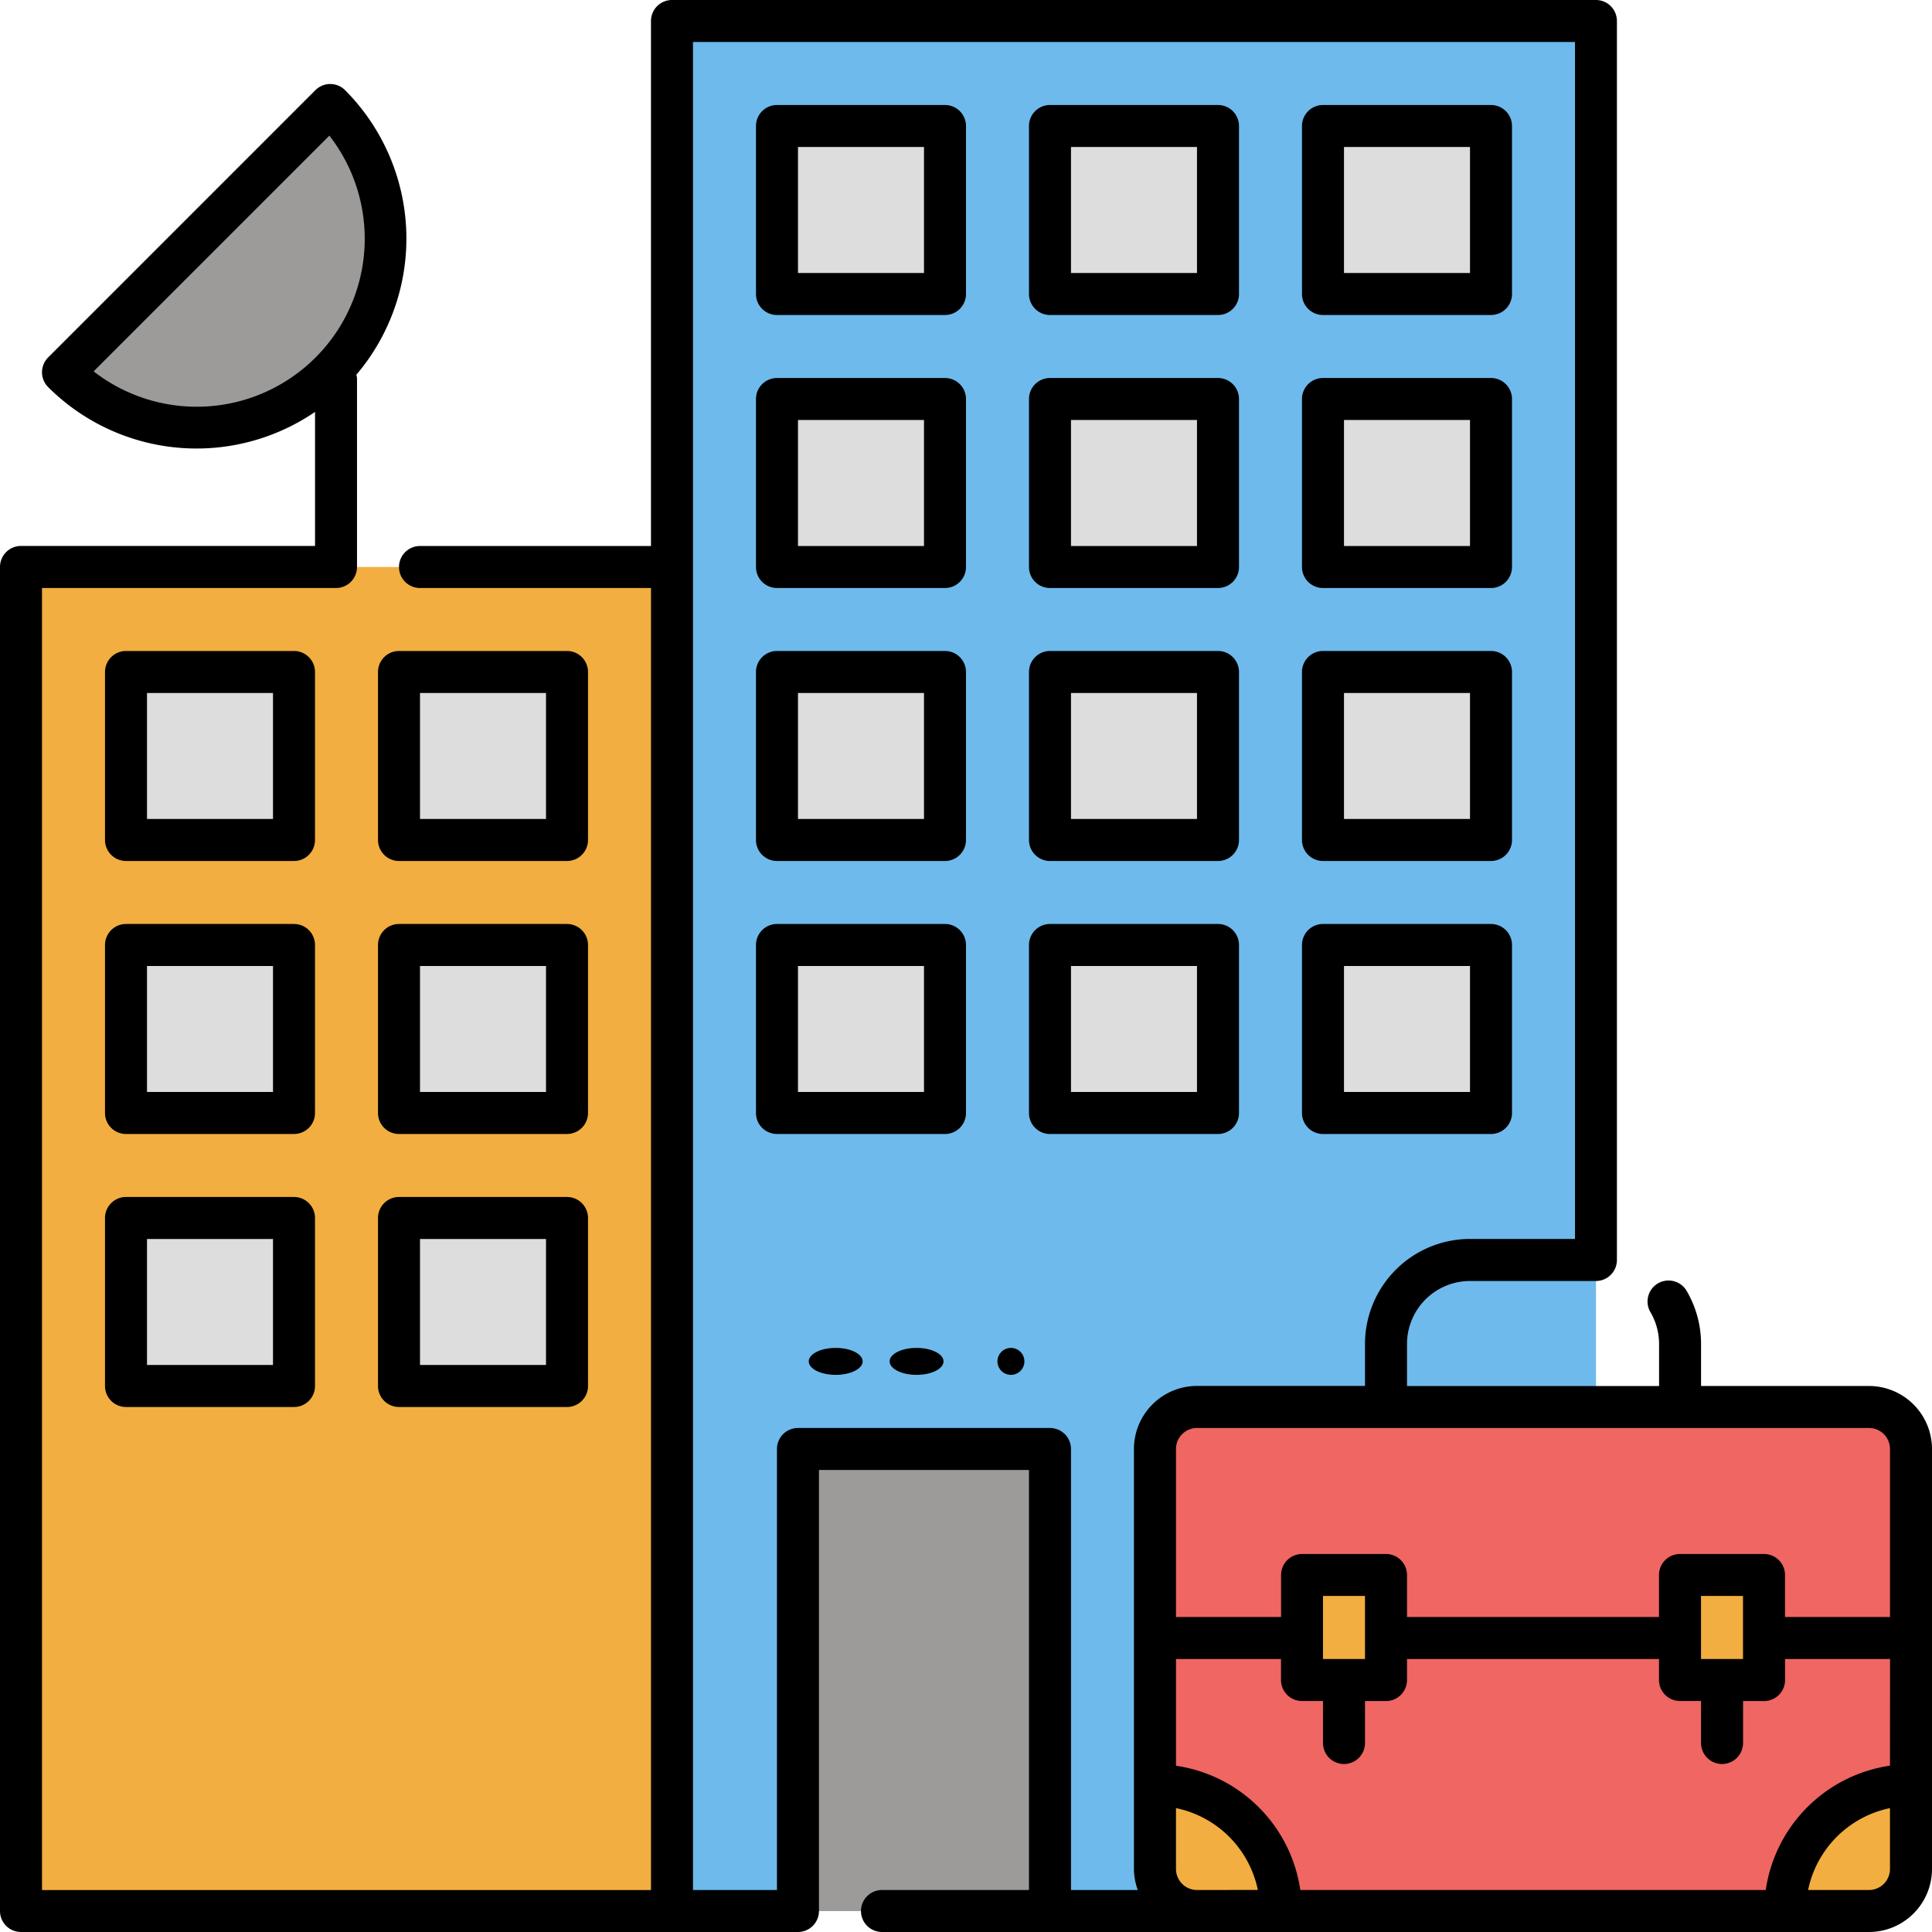 <svg xmlns="http://www.w3.org/2000/svg" width="71.667" height="71.667" viewBox="0 0 71.667 71.667">
  <g id="corporacion" transform="translate(-2 -2)">
    <path id="Trazado_827276" data-name="Trazado 827276" d="M34,3H68.275V73.109H34Z" transform="translate(-7.073 -0.221)" fill="#6ebaed"/>
    <path id="Trazado_827277" data-name="Trazado 827277" d="M3,29H27.148V78.855H3Z" transform="translate(-0.221 -5.967)" fill="#f2ae40"/>
    <g id="Grupo_1078504" data-name="Grupo 1078504" transform="translate(6.674 6.674)">
      <path id="Trazado_827278" data-name="Trazado 827278" d="M8,34h6.232v6.232H8Z" transform="translate(-8 -13.746)" fill="#ddd"/>
      <path id="Trazado_827279" data-name="Trazado 827279" d="M21,34h6.232v6.232H21Z" transform="translate(-10.873 -13.746)" fill="#ddd"/>
      <path id="Trazado_827280" data-name="Trazado 827280" d="M8,47h6.232v6.232H8Z" transform="translate(-8 -16.62)" fill="#ddd"/>
      <path id="Trazado_827281" data-name="Trazado 827281" d="M21,47h6.232v6.232H21Z" transform="translate(-10.873 -16.62)" fill="#ddd"/>
      <path id="Trazado_827282" data-name="Trazado 827282" d="M8,60h6.232v6.232H8Z" transform="translate(-8 -19.493)" fill="#ddd"/>
      <path id="Trazado_827283" data-name="Trazado 827283" d="M21,60h6.232v6.232H21Z" transform="translate(-10.873 -19.493)" fill="#ddd"/>
      <path id="Trazado_827284" data-name="Trazado 827284" d="M39,8h6.232v6.232H39Z" transform="translate(-14.852 -8)" fill="#ddd"/>
      <path id="Trazado_827285" data-name="Trazado 827285" d="M52,8h6.232v6.232H52Z" transform="translate(-17.725 -8)" fill="#ddd"/>
      <path id="Trazado_827286" data-name="Trazado 827286" d="M65,8h6.232v6.232H65Z" transform="translate(-20.598 -8)" fill="#ddd"/>
      <path id="Trazado_827287" data-name="Trazado 827287" d="M39,21h6.232v6.232H39Z" transform="translate(-14.852 -10.873)" fill="#ddd"/>
      <path id="Trazado_827288" data-name="Trazado 827288" d="M52,21h6.232v6.232H52Z" transform="translate(-17.725 -10.873)" fill="#ddd"/>
      <path id="Trazado_827289" data-name="Trazado 827289" d="M65,21h6.232v6.232H65Z" transform="translate(-20.598 -10.873)" fill="#ddd"/>
      <path id="Trazado_827290" data-name="Trazado 827290" d="M39,34h6.232v6.232H39Z" transform="translate(-14.852 -13.746)" fill="#ddd"/>
      <path id="Trazado_827291" data-name="Trazado 827291" d="M52,34h6.232v6.232H52Z" transform="translate(-17.725 -13.746)" fill="#ddd"/>
      <path id="Trazado_827292" data-name="Trazado 827292" d="M65,34h6.232v6.232H65Z" transform="translate(-20.598 -13.746)" fill="#ddd"/>
      <path id="Trazado_827293" data-name="Trazado 827293" d="M39,47h6.232v6.232H39Z" transform="translate(-14.852 -16.62)" fill="#ddd"/>
      <path id="Trazado_827294" data-name="Trazado 827294" d="M52,47h6.232v6.232H52Z" transform="translate(-17.725 -16.62)" fill="#ddd"/>
      <path id="Trazado_827295" data-name="Trazado 827295" d="M65,47h6.232v6.232H65Z" transform="translate(-20.598 -16.62)" fill="#ddd"/>
    </g>
    <path id="Trazado_827296" data-name="Trazado 827296" d="M83.485,87.7H58.558A1.558,1.558,0,0,1,57,86.138V70.558A1.558,1.558,0,0,1,58.558,69H83.485a1.558,1.558,0,0,1,1.558,1.558v15.58A1.558,1.558,0,0,1,83.485,87.7Z" transform="translate(-12.156 -14.808)" fill="#ef6662"/>
    <path id="Trazado_827297" data-name="Trazado 827297" d="M64,77h3.116v3.895H64Z" transform="translate(-13.703 -16.576)" fill="#f2ae40"/>
    <path id="Trazado_827298" data-name="Trazado 827298" d="M82,77h3.116v3.895H82Z" transform="translate(-17.681 -16.576)" fill="#f2ae40"/>
    <path id="Trazado_827299" data-name="Trazado 827299" d="M61.674,91.674A4.672,4.672,0,0,0,57,87v3.116a1.558,1.558,0,0,0,1.558,1.558Z" transform="translate(-12.156 -18.786)" fill="#f2ae40"/>
    <path id="Trazado_827300" data-name="Trazado 827300" d="M87,91.674A4.672,4.672,0,0,1,91.674,87v3.116a1.558,1.558,0,0,1-1.558,1.558Z" transform="translate(-18.786 -18.786)" fill="#f2ae40"/>
    <path id="Trazado_827301" data-name="Trazado 827301" d="M14.915,7A7.011,7.011,0,0,1,5,16.915Z" transform="translate(-0.663 -1.105)" fill="#9c9b9a"/>
    <path id="Trazado_827302" data-name="Trazado 827302" d="M40,71h9.348V88.138H40Z" transform="translate(-8.399 -15.25)" fill="#9c9b9a"/>
    <path id="Trazado_827303" data-name="Trazado 827303" d="M14.79,33.779A.779.779,0,0,0,14.011,33H7.779A.779.779,0,0,0,7,33.779v6.232a.779.779,0,0,0,.779.779h6.232a.779.779,0,0,0,.779-.779Zm-1.558,5.453H8.558V34.558h4.674Z" transform="translate(-1.105 -6.852)"/>
    <path id="Trazado_827304" data-name="Trazado 827304" d="M27.79,33.779A.779.779,0,0,0,27.011,33H20.779a.779.779,0,0,0-.779.779v6.232a.779.779,0,0,0,.779.779h6.232a.779.779,0,0,0,.779-.779Zm-1.558,5.453H21.558V34.558h4.674Z" transform="translate(-3.978 -6.852)"/>
    <path id="Trazado_827305" data-name="Trazado 827305" d="M14.79,46.779A.779.779,0,0,0,14.011,46H7.779A.779.779,0,0,0,7,46.779v6.232a.779.779,0,0,0,.779.779h6.232a.779.779,0,0,0,.779-.779Zm-1.558,5.453H8.558V47.558h4.674Z" transform="translate(-1.105 -9.725)"/>
    <path id="Trazado_827306" data-name="Trazado 827306" d="M27.79,46.779A.779.779,0,0,0,27.011,46H20.779a.779.779,0,0,0-.779.779v6.232a.779.779,0,0,0,.779.779h6.232a.779.779,0,0,0,.779-.779Zm-1.558,5.453H21.558V47.558h4.674Z" transform="translate(-3.978 -9.725)"/>
    <path id="Trazado_827307" data-name="Trazado 827307" d="M14.011,59H7.779A.779.779,0,0,0,7,59.779v6.232a.779.779,0,0,0,.779.779h6.232a.779.779,0,0,0,.779-.779V59.779A.779.779,0,0,0,14.011,59Zm-.779,6.232H8.558V60.558h4.674Z" transform="translate(-1.105 -12.598)"/>
    <path id="Trazado_827308" data-name="Trazado 827308" d="M27.011,59H20.779a.779.779,0,0,0-.779.779v6.232a.779.779,0,0,0,.779.779h6.232a.779.779,0,0,0,.779-.779V59.779A.779.779,0,0,0,27.011,59Zm-.779,6.232H21.558V60.558h4.674Z" transform="translate(-3.978 -12.598)"/>
    <path id="Trazado_827309" data-name="Trazado 827309" d="M45.011,7H38.779A.779.779,0,0,0,38,7.779v6.232a.779.779,0,0,0,.779.779h6.232a.779.779,0,0,0,.779-.779V7.779A.779.779,0,0,0,45.011,7Zm-.779,6.232H39.558V8.558h4.674Z" transform="translate(-7.957 -1.105)"/>
    <path id="Trazado_827310" data-name="Trazado 827310" d="M51.779,14.79h6.232a.779.779,0,0,0,.779-.779V7.779A.779.779,0,0,0,58.011,7H51.779A.779.779,0,0,0,51,7.779v6.232A.779.779,0,0,0,51.779,14.79Zm.779-6.232h4.674v4.674H52.558Z" transform="translate(-10.83 -1.105)"/>
    <path id="Trazado_827311" data-name="Trazado 827311" d="M64.779,14.79h6.232a.779.779,0,0,0,.779-.779V7.779A.779.779,0,0,0,71.011,7H64.779A.779.779,0,0,0,64,7.779v6.232A.779.779,0,0,0,64.779,14.79Zm.779-6.232h4.674v4.674H65.558Z" transform="translate(-13.703 -1.105)"/>
    <path id="Trazado_827312" data-name="Trazado 827312" d="M45.011,20H38.779a.779.779,0,0,0-.779.779v6.232a.779.779,0,0,0,.779.779h6.232a.779.779,0,0,0,.779-.779V20.779A.779.779,0,0,0,45.011,20Zm-.779,6.232H39.558V21.558h4.674Z" transform="translate(-7.957 -3.978)"/>
    <path id="Trazado_827313" data-name="Trazado 827313" d="M51.779,27.79h6.232a.779.779,0,0,0,.779-.779V20.779A.779.779,0,0,0,58.011,20H51.779a.779.779,0,0,0-.779.779v6.232A.779.779,0,0,0,51.779,27.79Zm.779-6.232h4.674v4.674H52.558Z" transform="translate(-10.83 -3.978)"/>
    <path id="Trazado_827314" data-name="Trazado 827314" d="M64.779,27.79h6.232a.779.779,0,0,0,.779-.779V20.779A.779.779,0,0,0,71.011,20H64.779a.779.779,0,0,0-.779.779v6.232A.779.779,0,0,0,64.779,27.79Zm.779-6.232h4.674v4.674H65.558Z" transform="translate(-13.703 -3.978)"/>
    <path id="Trazado_827315" data-name="Trazado 827315" d="M45.011,33H38.779a.779.779,0,0,0-.779.779v6.232a.779.779,0,0,0,.779.779h6.232a.779.779,0,0,0,.779-.779V33.779A.779.779,0,0,0,45.011,33Zm-.779,6.232H39.558V34.558h4.674Z" transform="translate(-7.957 -6.852)"/>
    <path id="Trazado_827316" data-name="Trazado 827316" d="M51.779,40.79h6.232a.779.779,0,0,0,.779-.779V33.779A.779.779,0,0,0,58.011,33H51.779a.779.779,0,0,0-.779.779v6.232A.779.779,0,0,0,51.779,40.79Zm.779-6.232h4.674v4.674H52.558Z" transform="translate(-10.83 -6.852)"/>
    <path id="Trazado_827317" data-name="Trazado 827317" d="M64.779,40.79h6.232a.779.779,0,0,0,.779-.779V33.779A.779.779,0,0,0,71.011,33H64.779a.779.779,0,0,0-.779.779v6.232A.779.779,0,0,0,64.779,40.79Zm.779-6.232h4.674v4.674H65.558Z" transform="translate(-13.703 -6.852)"/>
    <path id="Trazado_827318" data-name="Trazado 827318" d="M45.011,46H38.779a.779.779,0,0,0-.779.779v6.232a.779.779,0,0,0,.779.779h6.232a.779.779,0,0,0,.779-.779V46.779A.779.779,0,0,0,45.011,46Zm-.779,6.232H39.558V47.558h4.674Z" transform="translate(-7.957 -9.725)"/>
    <path id="Trazado_827319" data-name="Trazado 827319" d="M58.79,53.011V46.779A.779.779,0,0,0,58.011,46H51.779a.779.779,0,0,0-.779.779v6.232a.779.779,0,0,0,.779.779h6.232A.779.779,0,0,0,58.79,53.011Zm-1.558-.779H52.558V47.558h4.674Z" transform="translate(-10.83 -9.725)"/>
    <path id="Trazado_827320" data-name="Trazado 827320" d="M64.779,53.79h6.232a.779.779,0,0,0,.779-.779V46.779A.779.779,0,0,0,71.011,46H64.779a.779.779,0,0,0-.779.779v6.232A.779.779,0,0,0,64.779,53.79Zm.779-6.232h4.674v4.674H65.558Z" transform="translate(-13.703 -9.725)"/>
    <path id="Trazado_827321" data-name="Trazado 827321" d="M71.33,53.413H65.1V51.855a3.889,3.889,0,0,0-.521-1.947.779.779,0,1,0-1.348.78,2.344,2.344,0,0,1,.312,1.168v1.558H54.192V51.855a2.34,2.34,0,0,1,2.337-2.337H61.2a.779.779,0,0,0,.779-.779V2.779A.779.779,0,0,0,61.2,2H26.927a.779.779,0,0,0-.779.779V22.254H17.58a.779.779,0,0,0,0,1.558h8.569v48.3H3.558v-48.3H14.464a.779.779,0,0,0,.779-.779V16.022a.771.771,0,0,0-.024-.121A7.8,7.8,0,0,0,14.8,5.344a.778.778,0,0,0-1.1,0L3.786,15.259a.778.778,0,0,0,0,1.1,7.791,7.791,0,0,0,9.9.921v4.972H2.779A.779.779,0,0,0,2,23.033V72.888a.779.779,0,0,0,.779.779H31.6a.779.779,0,0,0,.779-.779V56.529h7.79v15.58H34.717a.779.779,0,1,0,0,1.558H71.33a2.34,2.34,0,0,0,2.337-2.337V55.75a2.34,2.34,0,0,0-2.337-2.337ZM5.473,15.776l8.745-8.745a6.232,6.232,0,0,1-8.745,8.745ZM44.208,72.109h-2.48V55.75a.779.779,0,0,0-.779-.779H31.6a.779.779,0,0,0-.779.779V72.109H27.706V3.558H60.424v44.4H56.529a3.9,3.9,0,0,0-3.895,3.895v1.558H46.4a2.34,2.34,0,0,0-2.337,2.337V71.33a2.311,2.311,0,0,0,.143.779Zm2.194,0a.78.78,0,0,1-.779-.779V69.071a3.907,3.907,0,0,1,3.037,3.037Zm25.706-.779a.78.78,0,0,1-.779.779H69.071a3.907,3.907,0,0,1,3.037-3.037Zm0-3.833A5.456,5.456,0,0,0,67.5,72.109H50.235A5.456,5.456,0,0,0,45.623,67.5V63.54h3.895v.779a.779.779,0,0,0,.779.779h.779v1.558a.779.779,0,0,0,1.558,0V65.1h.779a.779.779,0,0,0,.779-.779V63.54H63.54v.779a.779.779,0,0,0,.779.779H65.1v1.558a.779.779,0,0,0,1.558,0V65.1h.779a.779.779,0,0,0,.779-.779V63.54h3.895ZM51.076,63.54V61.2h1.558V63.54Zm14.022,0V61.2h1.558V63.54Zm7.011-1.558H68.214V60.424a.779.779,0,0,0-.779-.779H64.319a.779.779,0,0,0-.779.779v1.558H54.192V60.424a.779.779,0,0,0-.779-.779H50.3a.779.779,0,0,0-.779.779v1.558H45.623V55.75a.78.78,0,0,1,.779-.779H71.33a.78.78,0,0,1,.779.779Z"/>
    <ellipse id="Elipse_11386" data-name="Elipse 11386" cx="1" cy="0.5" rx="1" ry="0.5" transform="translate(32 52)"/>
    <ellipse id="Elipse_11387" data-name="Elipse 11387" cx="1" cy="0.5" rx="1" ry="0.5" transform="translate(35 52)"/>
    <circle id="Elipse_11388" data-name="Elipse 11388" cx="0.5" cy="0.5" r="0.5" transform="translate(39 52)"/>
  </g>
</svg>
